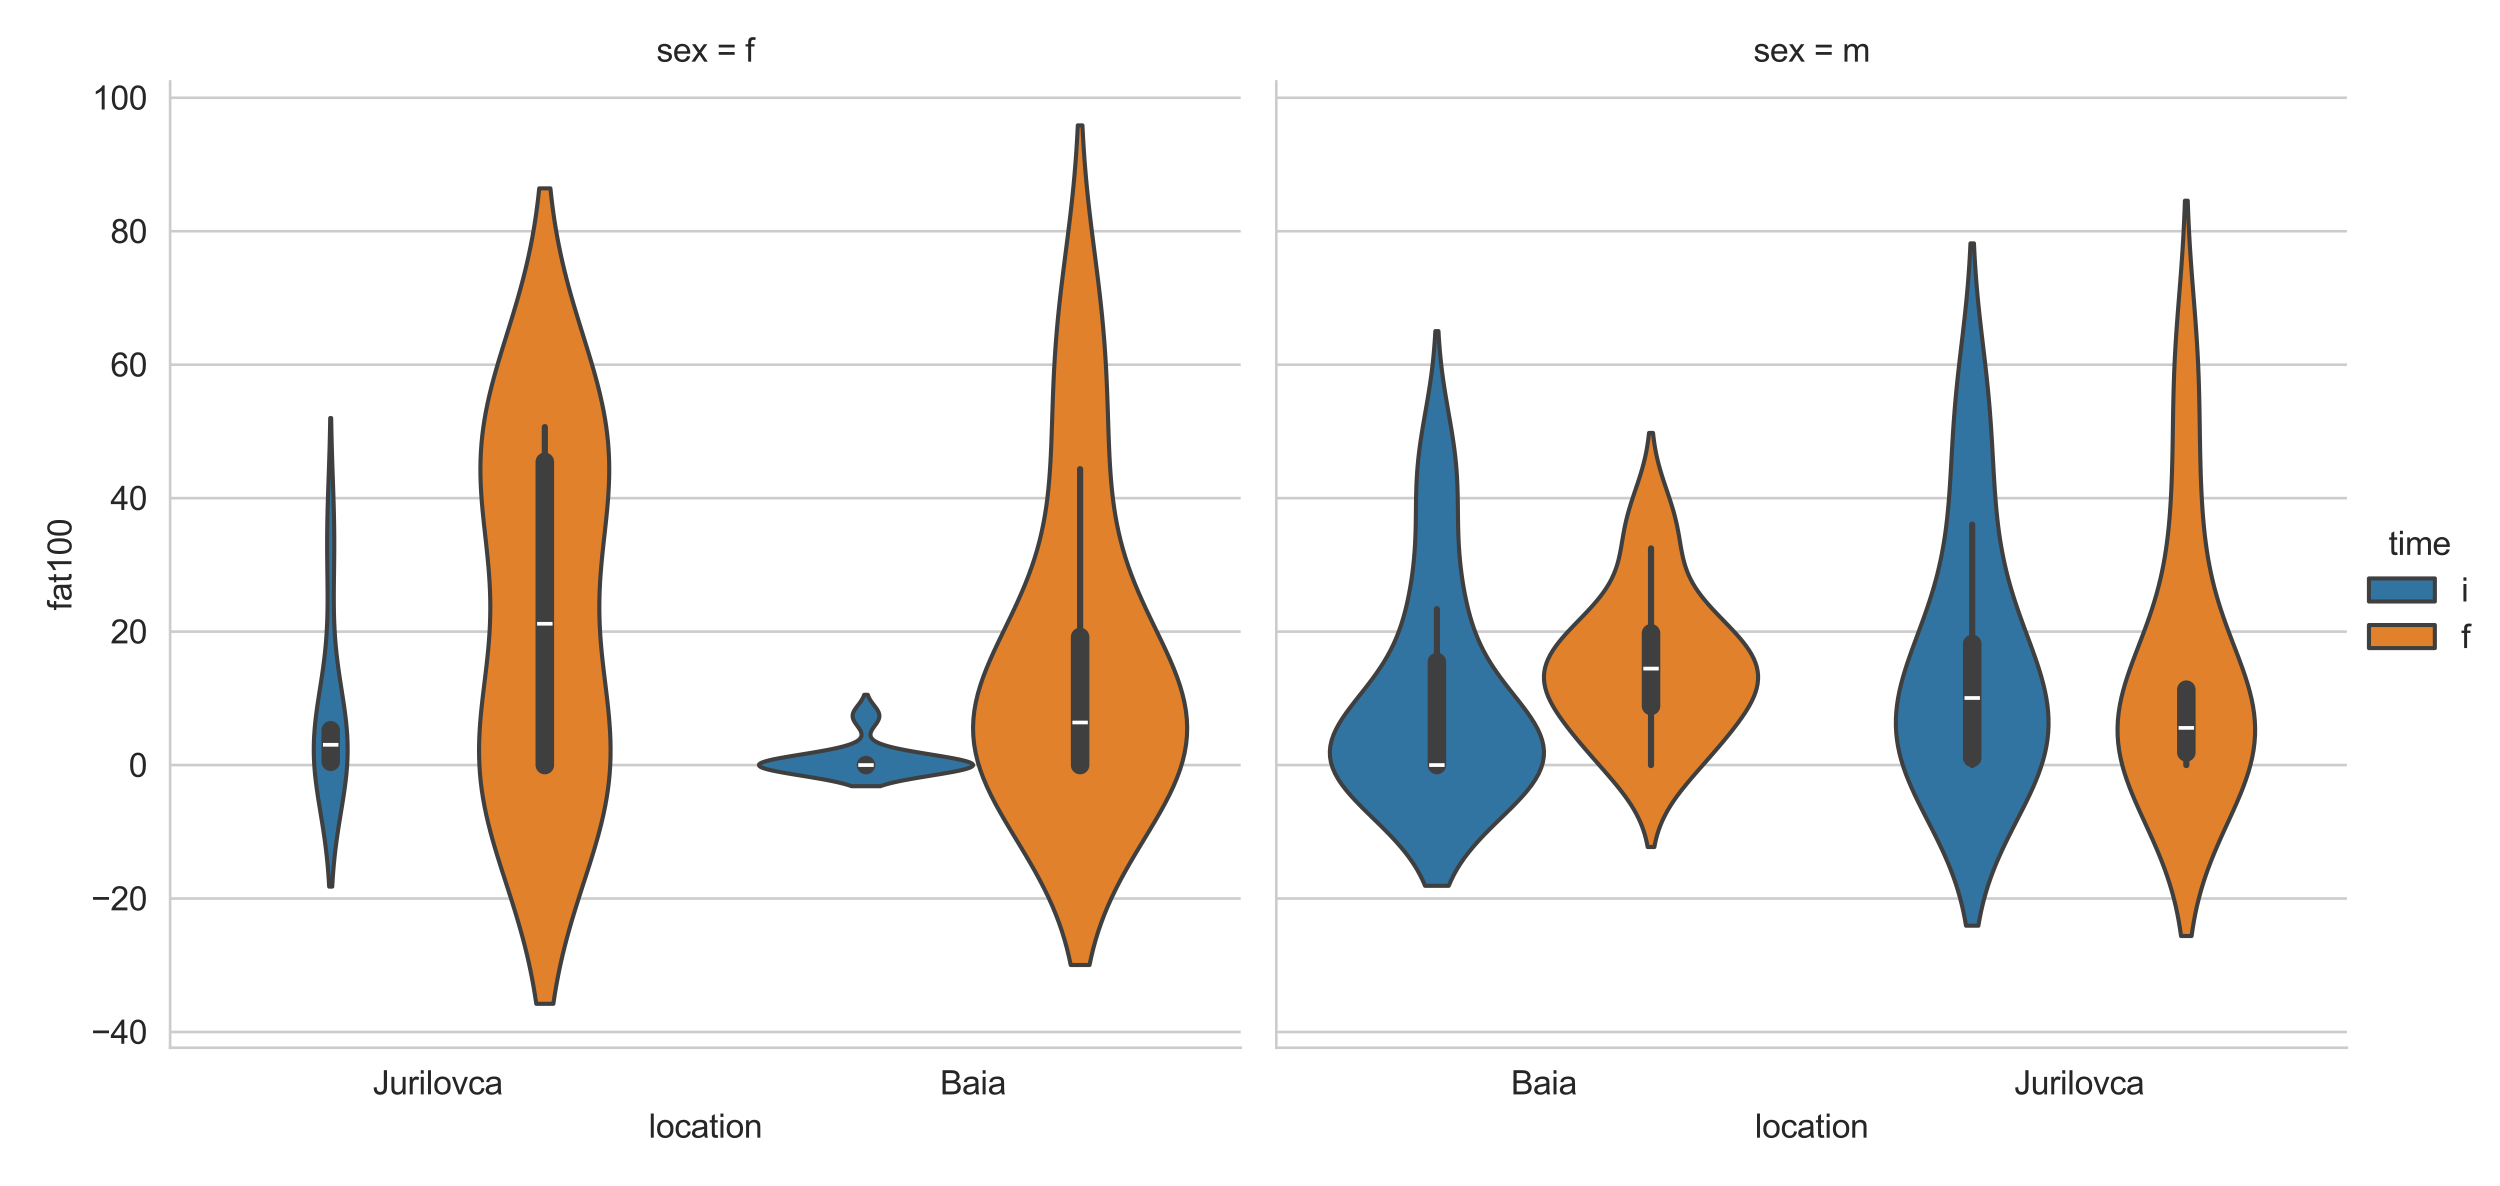 <?xml version="1.0" encoding="utf-8" standalone="no"?>
<!DOCTYPE svg PUBLIC "-//W3C//DTD SVG 1.1//EN"
  "http://www.w3.org/Graphics/SVG/1.1/DTD/svg11.dtd">
<svg xmlns:xlink="http://www.w3.org/1999/xlink" width="758.88pt" height="360pt" viewBox="0 0 758.88 360" xmlns="http://www.w3.org/2000/svg" version="1.1">
 <defs>
  <style type="text/css">*{stroke-linejoin: round; stroke-linecap: butt}</style>
 </defs>
 <g id="figure_1">
  <g id="patch_1">
   <path d="M 0 360 
L 758.88 360 
L 758.88 0 
L 0 0 
z
" style="fill: #ffffff"/>
  </g>
  <g id="axes_1">
   <g id="patch_2">
    <path d="M 51.637 318.04 
L 376.619 318.04 
L 376.619 24.72 
L 51.637 24.72 
z
" style="fill: #ffffff"/>
   </g>
   <g id="matplotlib.axis_1">
    <g id="xtick_1">
     <g id="text_1">
      <!-- Jurilovca -->
      <g style="fill: #262626" transform="translate(113.154 332.198) scale(0.1 -0.1)">
       <defs>
        <path id="ArialMT-4a" d="M 184 1300 
L 731 1375 
Q 753 850 928 656 
Q 1103 463 1413 463 
Q 1641 463 1806 567 
Q 1972 672 2034 851 
Q 2097 1031 2097 1425 
L 2097 4581 
L 2703 4581 
L 2703 1459 
Q 2703 884 2564 568 
Q 2425 253 2123 87 
Q 1822 -78 1416 -78 
Q 813 -78 492 269 
Q 172 616 184 1300 
z
" transform="scale(0.016)"/>
        <path id="ArialMT-75" d="M 2597 0 
L 2597 488 
Q 2209 -75 1544 -75 
Q 1250 -75 995 37 
Q 741 150 617 320 
Q 494 491 444 738 
Q 409 903 409 1263 
L 409 3319 
L 972 3319 
L 972 1478 
Q 972 1038 1006 884 
Q 1059 663 1231 536 
Q 1403 409 1656 409 
Q 1909 409 2131 539 
Q 2353 669 2445 892 
Q 2538 1116 2538 1541 
L 2538 3319 
L 3100 3319 
L 3100 0 
L 2597 0 
z
" transform="scale(0.016)"/>
        <path id="ArialMT-72" d="M 416 0 
L 416 3319 
L 922 3319 
L 922 2816 
Q 1116 3169 1280 3281 
Q 1444 3394 1641 3394 
Q 1925 3394 2219 3213 
L 2025 2691 
Q 1819 2813 1613 2813 
Q 1428 2813 1281 2702 
Q 1134 2591 1072 2394 
Q 978 2094 978 1738 
L 978 0 
L 416 0 
z
" transform="scale(0.016)"/>
        <path id="ArialMT-69" d="M 425 3934 
L 425 4581 
L 988 4581 
L 988 3934 
L 425 3934 
z
M 425 0 
L 425 3319 
L 988 3319 
L 988 0 
L 425 0 
z
" transform="scale(0.016)"/>
        <path id="ArialMT-6c" d="M 409 0 
L 409 4581 
L 972 4581 
L 972 0 
L 409 0 
z
" transform="scale(0.016)"/>
        <path id="ArialMT-6f" d="M 213 1659 
Q 213 2581 725 3025 
Q 1153 3394 1769 3394 
Q 2453 3394 2887 2945 
Q 3322 2497 3322 1706 
Q 3322 1066 3130 698 
Q 2938 331 2570 128 
Q 2203 -75 1769 -75 
Q 1072 -75 642 372 
Q 213 819 213 1659 
z
M 791 1659 
Q 791 1022 1069 705 
Q 1347 388 1769 388 
Q 2188 388 2466 706 
Q 2744 1025 2744 1678 
Q 2744 2294 2464 2611 
Q 2184 2928 1769 2928 
Q 1347 2928 1069 2612 
Q 791 2297 791 1659 
z
" transform="scale(0.016)"/>
        <path id="ArialMT-76" d="M 1344 0 
L 81 3319 
L 675 3319 
L 1388 1331 
Q 1503 1009 1600 663 
Q 1675 925 1809 1294 
L 2547 3319 
L 3125 3319 
L 1869 0 
L 1344 0 
z
" transform="scale(0.016)"/>
        <path id="ArialMT-63" d="M 2588 1216 
L 3141 1144 
Q 3050 572 2676 248 
Q 2303 -75 1759 -75 
Q 1078 -75 664 370 
Q 250 816 250 1647 
Q 250 2184 428 2587 
Q 606 2991 970 3192 
Q 1334 3394 1763 3394 
Q 2303 3394 2647 3120 
Q 2991 2847 3088 2344 
L 2541 2259 
Q 2463 2594 2264 2762 
Q 2066 2931 1784 2931 
Q 1359 2931 1093 2626 
Q 828 2322 828 1663 
Q 828 994 1084 691 
Q 1341 388 1753 388 
Q 2084 388 2306 591 
Q 2528 794 2588 1216 
z
" transform="scale(0.016)"/>
        <path id="ArialMT-61" d="M 2588 409 
Q 2275 144 1986 34 
Q 1697 -75 1366 -75 
Q 819 -75 525 192 
Q 231 459 231 875 
Q 231 1119 342 1320 
Q 453 1522 633 1644 
Q 813 1766 1038 1828 
Q 1203 1872 1538 1913 
Q 2219 1994 2541 2106 
Q 2544 2222 2544 2253 
Q 2544 2597 2384 2738 
Q 2169 2928 1744 2928 
Q 1347 2928 1158 2789 
Q 969 2650 878 2297 
L 328 2372 
Q 403 2725 575 2942 
Q 747 3159 1072 3276 
Q 1397 3394 1825 3394 
Q 2250 3394 2515 3294 
Q 2781 3194 2906 3042 
Q 3031 2891 3081 2659 
Q 3109 2516 3109 2141 
L 3109 1391 
Q 3109 606 3145 398 
Q 3181 191 3288 0 
L 2700 0 
Q 2613 175 2588 409 
z
M 2541 1666 
Q 2234 1541 1622 1453 
Q 1275 1403 1131 1340 
Q 988 1278 909 1158 
Q 831 1038 831 891 
Q 831 666 1001 516 
Q 1172 366 1500 366 
Q 1825 366 2078 508 
Q 2331 650 2450 897 
Q 2541 1088 2541 1459 
L 2541 1666 
z
" transform="scale(0.016)"/>
       </defs>
       <use xlink:href="#ArialMT-4a"/>
       <use xlink:href="#ArialMT-75" x="50"/>
       <use xlink:href="#ArialMT-72" x="105.615"/>
       <use xlink:href="#ArialMT-69" x="138.916"/>
       <use xlink:href="#ArialMT-6c" x="161.133"/>
       <use xlink:href="#ArialMT-6f" x="183.35"/>
       <use xlink:href="#ArialMT-76" x="238.965"/>
       <use xlink:href="#ArialMT-63" x="288.965"/>
       <use xlink:href="#ArialMT-61" x="338.965"/>
      </g>
     </g>
    </g>
    <g id="xtick_2">
     <g id="text_2">
      <!-- Baia -->
      <g style="fill: #262626" transform="translate(285.367 332.198) scale(0.1 -0.1)">
       <defs>
        <path id="ArialMT-42" d="M 469 0 
L 469 4581 
L 2188 4581 
Q 2713 4581 3030 4442 
Q 3347 4303 3526 4014 
Q 3706 3725 3706 3409 
Q 3706 3116 3547 2856 
Q 3388 2597 3066 2438 
Q 3481 2316 3704 2022 
Q 3928 1728 3928 1328 
Q 3928 1006 3792 729 
Q 3656 453 3456 303 
Q 3256 153 2954 76 
Q 2653 0 2216 0 
L 469 0 
z
M 1075 2656 
L 2066 2656 
Q 2469 2656 2644 2709 
Q 2875 2778 2992 2937 
Q 3109 3097 3109 3338 
Q 3109 3566 3000 3739 
Q 2891 3913 2687 3977 
Q 2484 4041 1991 4041 
L 1075 4041 
L 1075 2656 
z
M 1075 541 
L 2216 541 
Q 2509 541 2628 563 
Q 2838 600 2978 687 
Q 3119 775 3209 942 
Q 3300 1109 3300 1328 
Q 3300 1584 3169 1773 
Q 3038 1963 2805 2039 
Q 2572 2116 2134 2116 
L 1075 2116 
L 1075 541 
z
" transform="scale(0.016)"/>
       </defs>
       <use xlink:href="#ArialMT-42"/>
       <use xlink:href="#ArialMT-61" x="66.699"/>
       <use xlink:href="#ArialMT-69" x="122.314"/>
       <use xlink:href="#ArialMT-61" x="144.531"/>
      </g>
     </g>
    </g>
    <g id="text_3">
     <!-- location -->
     <g style="fill: #262626" transform="translate(196.895 345.343) scale(0.1 -0.1)">
      <defs>
       <path id="ArialMT-74" d="M 1650 503 
L 1731 6 
Q 1494 -44 1306 -44 
Q 1000 -44 831 53 
Q 663 150 594 308 
Q 525 466 525 972 
L 525 2881 
L 113 2881 
L 113 3319 
L 525 3319 
L 525 4141 
L 1084 4478 
L 1084 3319 
L 1650 3319 
L 1650 2881 
L 1084 2881 
L 1084 941 
Q 1084 700 1114 631 
Q 1144 563 1211 522 
Q 1278 481 1403 481 
Q 1497 481 1650 503 
z
" transform="scale(0.016)"/>
       <path id="ArialMT-6e" d="M 422 0 
L 422 3319 
L 928 3319 
L 928 2847 
Q 1294 3394 1984 3394 
Q 2284 3394 2536 3286 
Q 2788 3178 2913 3003 
Q 3038 2828 3088 2588 
Q 3119 2431 3119 2041 
L 3119 0 
L 2556 0 
L 2556 2019 
Q 2556 2363 2490 2533 
Q 2425 2703 2258 2804 
Q 2091 2906 1866 2906 
Q 1506 2906 1245 2678 
Q 984 2450 984 1813 
L 984 0 
L 422 0 
z
" transform="scale(0.016)"/>
      </defs>
      <use xlink:href="#ArialMT-6c"/>
      <use xlink:href="#ArialMT-6f" x="22.217"/>
      <use xlink:href="#ArialMT-63" x="77.832"/>
      <use xlink:href="#ArialMT-61" x="127.832"/>
      <use xlink:href="#ArialMT-74" x="183.447"/>
      <use xlink:href="#ArialMT-69" x="211.23"/>
      <use xlink:href="#ArialMT-6f" x="233.447"/>
      <use xlink:href="#ArialMT-6e" x="289.062"/>
     </g>
    </g>
   </g>
   <g id="matplotlib.axis_2">
    <g id="ytick_1">
     <g id="line2d_1">
      <path d="M 51.637 313.261 
L 376.619 313.261 
" clip-path="url(#pf58f969669)" style="fill: none; stroke: #cccccc; stroke-width: 0.8; stroke-linecap: round"/>
     </g>
     <g id="text_4">
      <!-- −40 -->
      <g style="fill: #262626" transform="translate(27.674 316.84) scale(0.1 -0.1)">
       <defs>
        <path id="ArialMT-2212" d="M 3381 1997 
L 356 1997 
L 356 2522 
L 3381 2522 
L 3381 1997 
z
" transform="scale(0.016)"/>
        <path id="ArialMT-34" d="M 2069 0 
L 2069 1097 
L 81 1097 
L 81 1613 
L 2172 4581 
L 2631 4581 
L 2631 1613 
L 3250 1613 
L 3250 1097 
L 2631 1097 
L 2631 0 
L 2069 0 
z
M 2069 1613 
L 2069 3678 
L 634 1613 
L 2069 1613 
z
" transform="scale(0.016)"/>
        <path id="ArialMT-30" d="M 266 2259 
Q 266 3072 433 3567 
Q 600 4063 929 4331 
Q 1259 4600 1759 4600 
Q 2128 4600 2406 4451 
Q 2684 4303 2865 4023 
Q 3047 3744 3150 3342 
Q 3253 2941 3253 2259 
Q 3253 1453 3087 958 
Q 2922 463 2592 192 
Q 2263 -78 1759 -78 
Q 1097 -78 719 397 
Q 266 969 266 2259 
z
M 844 2259 
Q 844 1131 1108 757 
Q 1372 384 1759 384 
Q 2147 384 2411 759 
Q 2675 1134 2675 2259 
Q 2675 3391 2411 3762 
Q 2147 4134 1753 4134 
Q 1366 4134 1134 3806 
Q 844 3388 844 2259 
z
" transform="scale(0.016)"/>
       </defs>
       <use xlink:href="#ArialMT-2212"/>
       <use xlink:href="#ArialMT-34" x="58.398"/>
       <use xlink:href="#ArialMT-30" x="114.014"/>
      </g>
     </g>
    </g>
    <g id="ytick_2">
     <g id="line2d_2">
      <path d="M 51.637 272.749 
L 376.619 272.749 
" clip-path="url(#pf58f969669)" style="fill: none; stroke: #cccccc; stroke-width: 0.8; stroke-linecap: round"/>
     </g>
     <g id="text_5">
      <!-- −20 -->
      <g style="fill: #262626" transform="translate(27.674 276.328) scale(0.1 -0.1)">
       <defs>
        <path id="ArialMT-32" d="M 3222 541 
L 3222 0 
L 194 0 
Q 188 203 259 391 
Q 375 700 629 1000 
Q 884 1300 1366 1694 
Q 2113 2306 2375 2664 
Q 2638 3022 2638 3341 
Q 2638 3675 2398 3904 
Q 2159 4134 1775 4134 
Q 1369 4134 1125 3890 
Q 881 3647 878 3216 
L 300 3275 
Q 359 3922 746 4261 
Q 1134 4600 1788 4600 
Q 2447 4600 2831 4234 
Q 3216 3869 3216 3328 
Q 3216 3053 3103 2787 
Q 2991 2522 2730 2228 
Q 2469 1934 1863 1422 
Q 1356 997 1212 845 
Q 1069 694 975 541 
L 3222 541 
z
" transform="scale(0.016)"/>
       </defs>
       <use xlink:href="#ArialMT-2212"/>
       <use xlink:href="#ArialMT-32" x="58.398"/>
       <use xlink:href="#ArialMT-30" x="114.014"/>
      </g>
     </g>
    </g>
    <g id="ytick_3">
     <g id="line2d_3">
      <path d="M 51.637 232.237 
L 376.619 232.237 
" clip-path="url(#pf58f969669)" style="fill: none; stroke: #cccccc; stroke-width: 0.8; stroke-linecap: round"/>
     </g>
     <g id="text_6">
      <!-- 0 -->
      <g style="fill: #262626" transform="translate(39.076 235.816) scale(0.1 -0.1)">
       <use xlink:href="#ArialMT-30"/>
      </g>
     </g>
    </g>
    <g id="ytick_4">
     <g id="line2d_4">
      <path d="M 51.637 191.725 
L 376.619 191.725 
" clip-path="url(#pf58f969669)" style="fill: none; stroke: #cccccc; stroke-width: 0.8; stroke-linecap: round"/>
     </g>
     <g id="text_7">
      <!-- 20 -->
      <g style="fill: #262626" transform="translate(33.515 195.304) scale(0.1 -0.1)">
       <use xlink:href="#ArialMT-32"/>
       <use xlink:href="#ArialMT-30" x="55.615"/>
      </g>
     </g>
    </g>
    <g id="ytick_5">
     <g id="line2d_5">
      <path d="M 51.637 151.213 
L 376.619 151.213 
" clip-path="url(#pf58f969669)" style="fill: none; stroke: #cccccc; stroke-width: 0.8; stroke-linecap: round"/>
     </g>
     <g id="text_8">
      <!-- 40 -->
      <g style="fill: #262626" transform="translate(33.515 154.792) scale(0.1 -0.1)">
       <use xlink:href="#ArialMT-34"/>
       <use xlink:href="#ArialMT-30" x="55.615"/>
      </g>
     </g>
    </g>
    <g id="ytick_6">
     <g id="line2d_6">
      <path d="M 51.637 110.701 
L 376.619 110.701 
" clip-path="url(#pf58f969669)" style="fill: none; stroke: #cccccc; stroke-width: 0.8; stroke-linecap: round"/>
     </g>
     <g id="text_9">
      <!-- 60 -->
      <g style="fill: #262626" transform="translate(33.515 114.28) scale(0.1 -0.1)">
       <defs>
        <path id="ArialMT-36" d="M 3184 3459 
L 2625 3416 
Q 2550 3747 2413 3897 
Q 2184 4138 1850 4138 
Q 1581 4138 1378 3988 
Q 1113 3794 959 3422 
Q 806 3050 800 2363 
Q 1003 2672 1297 2822 
Q 1591 2972 1913 2972 
Q 2475 2972 2870 2558 
Q 3266 2144 3266 1488 
Q 3266 1056 3080 686 
Q 2894 316 2569 119 
Q 2244 -78 1831 -78 
Q 1128 -78 684 439 
Q 241 956 241 2144 
Q 241 3472 731 4075 
Q 1159 4600 1884 4600 
Q 2425 4600 2770 4297 
Q 3116 3994 3184 3459 
z
M 888 1484 
Q 888 1194 1011 928 
Q 1134 663 1356 523 
Q 1578 384 1822 384 
Q 2178 384 2434 671 
Q 2691 959 2691 1453 
Q 2691 1928 2437 2201 
Q 2184 2475 1800 2475 
Q 1419 2475 1153 2201 
Q 888 1928 888 1484 
z
" transform="scale(0.016)"/>
       </defs>
       <use xlink:href="#ArialMT-36"/>
       <use xlink:href="#ArialMT-30" x="55.615"/>
      </g>
     </g>
    </g>
    <g id="ytick_7">
     <g id="line2d_7">
      <path d="M 51.637 70.189 
L 376.619 70.189 
" clip-path="url(#pf58f969669)" style="fill: none; stroke: #cccccc; stroke-width: 0.8; stroke-linecap: round"/>
     </g>
     <g id="text_10">
      <!-- 80 -->
      <g style="fill: #262626" transform="translate(33.515 73.768) scale(0.1 -0.1)">
       <defs>
        <path id="ArialMT-38" d="M 1131 2484 
Q 781 2613 612 2850 
Q 444 3088 444 3419 
Q 444 3919 803 4259 
Q 1163 4600 1759 4600 
Q 2359 4600 2725 4251 
Q 3091 3903 3091 3403 
Q 3091 3084 2923 2848 
Q 2756 2613 2416 2484 
Q 2838 2347 3058 2040 
Q 3278 1734 3278 1309 
Q 3278 722 2862 322 
Q 2447 -78 1769 -78 
Q 1091 -78 675 323 
Q 259 725 259 1325 
Q 259 1772 486 2073 
Q 713 2375 1131 2484 
z
M 1019 3438 
Q 1019 3113 1228 2906 
Q 1438 2700 1772 2700 
Q 2097 2700 2305 2904 
Q 2513 3109 2513 3406 
Q 2513 3716 2298 3927 
Q 2084 4138 1766 4138 
Q 1444 4138 1231 3931 
Q 1019 3725 1019 3438 
z
M 838 1322 
Q 838 1081 952 856 
Q 1066 631 1291 507 
Q 1516 384 1775 384 
Q 2178 384 2440 643 
Q 2703 903 2703 1303 
Q 2703 1709 2433 1975 
Q 2163 2241 1756 2241 
Q 1359 2241 1098 1978 
Q 838 1716 838 1322 
z
" transform="scale(0.016)"/>
       </defs>
       <use xlink:href="#ArialMT-38"/>
       <use xlink:href="#ArialMT-30" x="55.615"/>
      </g>
     </g>
    </g>
    <g id="ytick_8">
     <g id="line2d_8">
      <path d="M 51.637 29.677 
L 376.619 29.677 
" clip-path="url(#pf58f969669)" style="fill: none; stroke: #cccccc; stroke-width: 0.8; stroke-linecap: round"/>
     </g>
     <g id="text_11">
      <!-- 100 -->
      <g style="fill: #262626" transform="translate(27.954 33.256) scale(0.1 -0.1)">
       <defs>
        <path id="ArialMT-31" d="M 2384 0 
L 1822 0 
L 1822 3584 
Q 1619 3391 1289 3197 
Q 959 3003 697 2906 
L 697 3450 
Q 1169 3672 1522 3987 
Q 1875 4303 2022 4600 
L 2384 4600 
L 2384 0 
z
" transform="scale(0.016)"/>
       </defs>
       <use xlink:href="#ArialMT-31"/>
       <use xlink:href="#ArialMT-30" x="55.615"/>
       <use xlink:href="#ArialMT-30" x="111.23"/>
      </g>
     </g>
    </g>
    <g id="text_12">
     <!-- fat100 -->
     <g style="fill: #262626" transform="translate(21.687 185.28) rotate(-90) scale(0.1 -0.1)">
      <defs>
       <path id="ArialMT-66" d="M 556 0 
L 556 2881 
L 59 2881 
L 59 3319 
L 556 3319 
L 556 3672 
Q 556 4006 616 4169 
Q 697 4388 901 4523 
Q 1106 4659 1475 4659 
Q 1713 4659 2000 4603 
L 1916 4113 
Q 1741 4144 1584 4144 
Q 1328 4144 1222 4034 
Q 1116 3925 1116 3625 
L 1116 3319 
L 1763 3319 
L 1763 2881 
L 1116 2881 
L 1116 0 
L 556 0 
z
" transform="scale(0.016)"/>
      </defs>
      <use xlink:href="#ArialMT-66"/>
      <use xlink:href="#ArialMT-61" x="27.783"/>
      <use xlink:href="#ArialMT-74" x="83.398"/>
      <use xlink:href="#ArialMT-31" x="111.182"/>
      <use xlink:href="#ArialMT-30" x="166.797"/>
      <use xlink:href="#ArialMT-30" x="222.412"/>
     </g>
    </g>
   </g>
   <g id="PolyCollection_1">
    <defs>
     <path id="m764d0d1971" d="M 100.849 -90.865 
L 99.919 -90.865 
L 99.837 -92.302 
L 99.743 -93.738 
L 99.638 -95.175 
L 99.52 -96.612 
L 99.39 -98.048 
L 99.247 -99.485 
L 99.09 -100.922 
L 98.921 -102.358 
L 98.739 -103.795 
L 98.544 -105.232 
L 98.339 -106.668 
L 98.124 -108.105 
L 97.901 -109.542 
L 97.671 -110.978 
L 97.437 -112.415 
L 97.202 -113.852 
L 96.967 -115.288 
L 96.735 -116.725 
L 96.511 -118.162 
L 96.296 -119.599 
L 96.094 -121.035 
L 95.907 -122.472 
L 95.739 -123.909 
L 95.592 -125.345 
L 95.469 -126.782 
L 95.371 -128.219 
L 95.301 -129.655 
L 95.258 -131.092 
L 95.245 -132.529 
L 95.26 -133.965 
L 95.304 -135.402 
L 95.377 -136.839 
L 95.476 -138.275 
L 95.599 -139.712 
L 95.746 -141.149 
L 95.912 -142.586 
L 96.097 -144.022 
L 96.295 -145.459 
L 96.505 -146.896 
L 96.723 -148.332 
L 96.946 -149.769 
L 97.171 -151.206 
L 97.395 -152.642 
L 97.615 -154.079 
L 97.829 -155.516 
L 98.034 -156.952 
L 98.228 -158.389 
L 98.409 -159.826 
L 98.577 -161.262 
L 98.73 -162.699 
L 98.868 -164.136 
L 98.99 -165.572 
L 99.095 -167.009 
L 99.186 -168.446 
L 99.261 -169.883 
L 99.321 -171.319 
L 99.368 -172.756 
L 99.403 -174.193 
L 99.425 -175.629 
L 99.438 -177.066 
L 99.442 -178.503 
L 99.439 -179.939 
L 99.43 -181.376 
L 99.417 -182.813 
L 99.4 -184.249 
L 99.383 -185.686 
L 99.364 -187.123 
L 99.347 -188.559 
L 99.331 -189.996 
L 99.319 -191.433 
L 99.31 -192.869 
L 99.306 -194.306 
L 99.306 -195.743 
L 99.312 -197.18 
L 99.323 -198.616 
L 99.34 -200.053 
L 99.362 -201.49 
L 99.389 -202.926 
L 99.421 -204.363 
L 99.457 -205.8 
L 99.497 -207.236 
L 99.541 -208.673 
L 99.587 -210.11 
L 99.635 -211.546 
L 99.684 -212.983 
L 99.734 -214.42 
L 99.784 -215.856 
L 99.834 -217.293 
L 99.882 -218.73 
L 99.929 -220.167 
L 99.974 -221.603 
L 100.017 -223.04 
L 100.057 -224.477 
L 100.095 -225.913 
L 100.13 -227.35 
L 100.162 -228.787 
L 100.191 -230.223 
L 100.217 -231.66 
L 100.241 -233.097 
L 100.527 -233.097 
L 100.527 -233.097 
L 100.551 -231.66 
L 100.577 -230.223 
L 100.607 -228.787 
L 100.639 -227.35 
L 100.673 -225.913 
L 100.711 -224.477 
L 100.751 -223.04 
L 100.794 -221.603 
L 100.839 -220.167 
L 100.886 -218.73 
L 100.935 -217.293 
L 100.984 -215.856 
L 101.034 -214.42 
L 101.084 -212.983 
L 101.134 -211.546 
L 101.182 -210.11 
L 101.228 -208.673 
L 101.271 -207.236 
L 101.311 -205.8 
L 101.348 -204.363 
L 101.38 -202.926 
L 101.407 -201.49 
L 101.429 -200.053 
L 101.445 -198.616 
L 101.456 -197.18 
L 101.462 -195.743 
L 101.463 -194.306 
L 101.458 -192.869 
L 101.449 -191.433 
L 101.437 -189.996 
L 101.421 -188.559 
L 101.404 -187.123 
L 101.386 -185.686 
L 101.368 -184.249 
L 101.351 -182.813 
L 101.338 -181.376 
L 101.329 -179.939 
L 101.326 -178.503 
L 101.33 -177.066 
L 101.343 -175.629 
L 101.366 -174.193 
L 101.4 -172.756 
L 101.447 -171.319 
L 101.508 -169.883 
L 101.583 -168.446 
L 101.673 -167.009 
L 101.779 -165.572 
L 101.901 -164.136 
L 102.038 -162.699 
L 102.191 -161.262 
L 102.359 -159.826 
L 102.541 -158.389 
L 102.735 -156.952 
L 102.94 -155.516 
L 103.153 -154.079 
L 103.373 -152.642 
L 103.597 -151.206 
L 103.822 -149.769 
L 104.045 -148.332 
L 104.263 -146.896 
L 104.473 -145.459 
L 104.672 -144.022 
L 104.856 -142.586 
L 105.023 -141.149 
L 105.169 -139.712 
L 105.293 -138.275 
L 105.392 -136.839 
L 105.464 -135.402 
L 105.508 -133.965 
L 105.524 -132.529 
L 105.51 -131.092 
L 105.468 -129.655 
L 105.397 -128.219 
L 105.299 -126.782 
L 105.176 -125.345 
L 105.029 -123.909 
L 104.861 -122.472 
L 104.675 -121.035 
L 104.472 -119.599 
L 104.258 -118.162 
L 104.033 -116.725 
L 103.802 -115.288 
L 103.567 -113.852 
L 103.331 -112.415 
L 103.097 -110.978 
L 102.867 -109.542 
L 102.644 -108.105 
L 102.429 -106.668 
L 102.224 -105.232 
L 102.03 -103.795 
L 101.848 -102.358 
L 101.678 -100.922 
L 101.522 -99.485 
L 101.378 -98.048 
L 101.248 -96.612 
L 101.131 -95.175 
L 101.025 -93.738 
L 100.932 -92.302 
L 100.849 -90.865 
z
" style="stroke: #3f3f3f; stroke-width: 1.25"/>
    </defs>
    <g clip-path="url(#pf58f969669)">
     <use xlink:href="#m764d0d1971" x="0" y="360" style="fill: #3274a1; stroke: #3f3f3f; stroke-width: 1.25"/>
    </g>
   </g>
   <g id="PolyCollection_2">
    <defs>
     <path id="m22f630932b" d="M 167.971 -55.293 
L 162.791 -55.293 
L 162.414 -57.793 
L 161.999 -60.293 
L 161.545 -62.794 
L 161.049 -65.294 
L 160.513 -67.794 
L 159.937 -70.294 
L 159.321 -72.795 
L 158.667 -75.295 
L 157.978 -77.795 
L 157.256 -80.296 
L 156.507 -82.796 
L 155.733 -85.296 
L 154.941 -87.797 
L 154.138 -90.297 
L 153.328 -92.797 
L 152.521 -95.297 
L 151.723 -97.798 
L 150.943 -100.298 
L 150.188 -102.798 
L 149.466 -105.299 
L 148.785 -107.799 
L 148.153 -110.299 
L 147.576 -112.799 
L 147.059 -115.3 
L 146.608 -117.8 
L 146.227 -120.3 
L 145.919 -122.801 
L 145.684 -125.301 
L 145.524 -127.801 
L 145.436 -130.302 
L 145.418 -132.802 
L 145.466 -135.302 
L 145.574 -137.802 
L 145.736 -140.303 
L 145.945 -142.803 
L 146.191 -145.303 
L 146.466 -147.804 
L 146.761 -150.304 
L 147.065 -152.804 
L 147.37 -155.305 
L 147.665 -157.805 
L 147.941 -160.305 
L 148.192 -162.805 
L 148.408 -165.306 
L 148.585 -167.806 
L 148.717 -170.306 
L 148.8 -172.807 
L 148.834 -175.307 
L 148.816 -177.807 
L 148.749 -180.307 
L 148.634 -182.808 
L 148.475 -185.308 
L 148.279 -187.808 
L 148.05 -190.309 
L 147.796 -192.809 
L 147.526 -195.309 
L 147.248 -197.81 
L 146.972 -200.31 
L 146.707 -202.81 
L 146.461 -205.31 
L 146.245 -207.811 
L 146.066 -210.311 
L 145.933 -212.811 
L 145.852 -215.312 
L 145.829 -217.812 
L 145.87 -220.312 
L 145.977 -222.812 
L 146.153 -225.313 
L 146.399 -227.813 
L 146.715 -230.313 
L 147.099 -232.814 
L 147.548 -235.314 
L 148.058 -237.814 
L 148.625 -240.315 
L 149.243 -242.815 
L 149.906 -245.315 
L 150.606 -247.815 
L 151.337 -250.316 
L 152.091 -252.816 
L 152.861 -255.316 
L 153.639 -257.817 
L 154.418 -260.317 
L 155.191 -262.817 
L 155.953 -265.317 
L 156.698 -267.818 
L 157.42 -270.318 
L 158.115 -272.818 
L 158.78 -275.319 
L 159.411 -277.819 
L 160.007 -280.319 
L 160.565 -282.82 
L 161.086 -285.32 
L 161.567 -287.82 
L 162.01 -290.32 
L 162.415 -292.821 
L 162.784 -295.321 
L 163.117 -297.821 
L 163.416 -300.322 
L 163.684 -302.822 
L 167.077 -302.822 
L 167.077 -302.822 
L 167.345 -300.322 
L 167.644 -297.821 
L 167.978 -295.321 
L 168.346 -292.821 
L 168.751 -290.32 
L 169.194 -287.82 
L 169.676 -285.32 
L 170.196 -282.82 
L 170.754 -280.319 
L 171.35 -277.819 
L 171.981 -275.319 
L 172.646 -272.818 
L 173.341 -270.318 
L 174.063 -267.818 
L 174.808 -265.317 
L 175.57 -262.817 
L 176.344 -260.317 
L 177.123 -257.817 
L 177.901 -255.316 
L 178.67 -252.816 
L 179.424 -250.316 
L 180.155 -247.815 
L 180.855 -245.315 
L 181.518 -242.815 
L 182.136 -240.315 
L 182.703 -237.814 
L 183.213 -235.314 
L 183.662 -232.814 
L 184.046 -230.313 
L 184.362 -227.813 
L 184.608 -225.313 
L 184.784 -222.812 
L 184.891 -220.312 
L 184.932 -217.812 
L 184.909 -215.312 
L 184.828 -212.811 
L 184.695 -210.311 
L 184.517 -207.811 
L 184.3 -205.31 
L 184.055 -202.81 
L 183.789 -200.31 
L 183.513 -197.81 
L 183.235 -195.309 
L 182.965 -192.809 
L 182.712 -190.309 
L 182.483 -187.808 
L 182.286 -185.308 
L 182.127 -182.808 
L 182.013 -180.307 
L 181.945 -177.807 
L 181.928 -175.307 
L 181.961 -172.807 
L 182.045 -170.306 
L 182.177 -167.806 
L 182.353 -165.306 
L 182.57 -162.805 
L 182.82 -160.305 
L 183.097 -157.805 
L 183.392 -155.305 
L 183.696 -152.804 
L 184 -150.304 
L 184.295 -147.804 
L 184.57 -145.303 
L 184.817 -142.803 
L 185.025 -140.303 
L 185.187 -137.802 
L 185.296 -135.302 
L 185.343 -132.802 
L 185.325 -130.302 
L 185.237 -127.801 
L 185.077 -125.301 
L 184.842 -122.801 
L 184.534 -120.3 
L 184.153 -117.8 
L 183.702 -115.3 
L 183.186 -112.799 
L 182.608 -110.299 
L 181.976 -107.799 
L 181.295 -105.299 
L 180.573 -102.798 
L 179.818 -100.298 
L 179.038 -97.798 
L 178.24 -95.297 
L 177.433 -92.797 
L 176.624 -90.297 
L 175.82 -87.797 
L 175.028 -85.296 
L 174.255 -82.796 
L 173.505 -80.296 
L 172.784 -77.795 
L 172.094 -75.295 
L 171.441 -72.795 
L 170.825 -70.294 
L 170.248 -67.794 
L 169.712 -65.294 
L 169.217 -62.794 
L 168.762 -60.293 
L 168.347 -57.793 
L 167.971 -55.293 
z
" style="stroke: #3f3f3f; stroke-width: 1.25"/>
    </defs>
    <g clip-path="url(#pf58f969669)">
     <use xlink:href="#m22f630932b" x="0" y="360" style="fill: #e1812c; stroke: #3f3f3f; stroke-width: 1.25"/>
    </g>
   </g>
   <g id="PolyCollection_3">
    <defs>
     <path id="mb9f67952db" d="M 267.274 -121.355 
L 258.477 -121.355 
L 257.657 -121.635 
L 256.73 -121.916 
L 255.695 -122.196 
L 254.548 -122.476 
L 253.292 -122.756 
L 251.931 -123.036 
L 250.472 -123.316 
L 248.925 -123.596 
L 247.305 -123.876 
L 245.628 -124.156 
L 243.917 -124.437 
L 242.195 -124.717 
L 240.488 -124.997 
L 238.825 -125.277 
L 237.235 -125.557 
L 235.747 -125.837 
L 234.393 -126.117 
L 233.198 -126.397 
L 232.188 -126.677 
L 231.386 -126.958 
L 230.809 -127.238 
L 230.47 -127.518 
L 230.377 -127.798 
L 230.532 -128.078 
L 230.931 -128.358 
L 231.565 -128.638 
L 232.421 -128.918 
L 233.478 -129.199 
L 234.715 -129.479 
L 236.105 -129.759 
L 237.62 -130.039 
L 239.231 -130.319 
L 240.907 -130.599 
L 242.619 -130.879 
L 244.339 -131.159 
L 246.041 -131.439 
L 247.702 -131.72 
L 249.302 -132 
L 250.823 -132.28 
L 252.252 -132.56 
L 253.579 -132.84 
L 254.797 -133.12 
L 255.901 -133.4 
L 256.892 -133.68 
L 257.77 -133.96 
L 258.539 -134.241 
L 259.202 -134.521 
L 259.766 -134.801 
L 260.238 -135.081 
L 260.623 -135.361 
L 260.93 -135.641 
L 261.166 -135.921 
L 261.336 -136.201 
L 261.448 -136.481 
L 261.508 -136.762 
L 261.521 -137.042 
L 261.492 -137.322 
L 261.427 -137.602 
L 261.329 -137.882 
L 261.204 -138.162 
L 261.055 -138.442 
L 260.887 -138.722 
L 260.703 -139.002 
L 260.509 -139.283 
L 260.307 -139.563 
L 260.103 -139.843 
L 259.901 -140.123 
L 259.705 -140.403 
L 259.52 -140.683 
L 259.349 -140.963 
L 259.196 -141.243 
L 259.065 -141.523 
L 258.96 -141.804 
L 258.881 -142.084 
L 258.832 -142.364 
L 258.813 -142.644 
L 258.824 -142.924 
L 258.867 -143.204 
L 258.939 -143.484 
L 259.039 -143.764 
L 259.166 -144.044 
L 259.315 -144.325 
L 259.484 -144.605 
L 259.67 -144.885 
L 259.869 -145.165 
L 260.077 -145.445 
L 260.29 -145.725 
L 260.506 -146.005 
L 260.72 -146.285 
L 260.929 -146.565 
L 261.132 -146.846 
L 261.325 -147.126 
L 261.507 -147.406 
L 261.678 -147.686 
L 261.835 -147.966 
L 261.978 -148.246 
L 262.107 -148.526 
L 262.223 -148.806 
L 262.326 -149.087 
L 263.425 -149.087 
L 263.425 -149.087 
L 263.528 -148.806 
L 263.644 -148.526 
L 263.773 -148.246 
L 263.916 -147.966 
L 264.073 -147.686 
L 264.243 -147.406 
L 264.426 -147.126 
L 264.619 -146.846 
L 264.822 -146.565 
L 265.031 -146.285 
L 265.245 -146.005 
L 265.461 -145.725 
L 265.674 -145.445 
L 265.882 -145.165 
L 266.081 -144.885 
L 266.266 -144.605 
L 266.436 -144.325 
L 266.585 -144.044 
L 266.711 -143.764 
L 266.812 -143.484 
L 266.884 -143.204 
L 266.927 -142.924 
L 266.938 -142.644 
L 266.919 -142.364 
L 266.87 -142.084 
L 266.791 -141.804 
L 266.685 -141.523 
L 266.555 -141.243 
L 266.402 -140.963 
L 266.231 -140.683 
L 266.046 -140.403 
L 265.85 -140.123 
L 265.648 -139.843 
L 265.444 -139.563 
L 265.242 -139.283 
L 265.048 -139.002 
L 264.864 -138.722 
L 264.696 -138.442 
L 264.547 -138.162 
L 264.422 -137.882 
L 264.324 -137.602 
L 264.259 -137.322 
L 264.23 -137.042 
L 264.243 -136.762 
L 264.303 -136.481 
L 264.415 -136.201 
L 264.585 -135.921 
L 264.82 -135.641 
L 265.127 -135.361 
L 265.513 -135.081 
L 265.985 -134.801 
L 266.549 -134.521 
L 267.212 -134.241 
L 267.981 -133.96 
L 268.859 -133.68 
L 269.85 -133.4 
L 270.954 -133.12 
L 272.172 -132.84 
L 273.499 -132.56 
L 274.928 -132.28 
L 276.449 -132 
L 278.049 -131.72 
L 279.71 -131.439 
L 281.412 -131.159 
L 283.132 -130.879 
L 284.844 -130.599 
L 286.52 -130.319 
L 288.131 -130.039 
L 289.646 -129.759 
L 291.036 -129.479 
L 292.273 -129.199 
L 293.33 -128.918 
L 294.186 -128.638 
L 294.82 -128.358 
L 295.219 -128.078 
L 295.374 -127.798 
L 295.281 -127.518 
L 294.942 -127.238 
L 294.365 -126.958 
L 293.562 -126.677 
L 292.553 -126.397 
L 291.358 -126.117 
L 290.003 -125.837 
L 288.516 -125.557 
L 286.926 -125.277 
L 285.263 -124.997 
L 283.556 -124.717 
L 281.834 -124.437 
L 280.122 -124.156 
L 278.446 -123.876 
L 276.826 -123.596 
L 275.279 -123.316 
L 273.82 -123.036 
L 272.458 -122.756 
L 271.203 -122.476 
L 270.056 -122.196 
L 269.021 -121.916 
L 268.094 -121.635 
L 267.274 -121.355 
z
" style="stroke: #3f3f3f; stroke-width: 1.25"/>
    </defs>
    <g clip-path="url(#pf58f969669)">
     <use xlink:href="#mb9f67952db" x="0" y="360" style="fill: #3274a1; stroke: #3f3f3f; stroke-width: 1.25"/>
    </g>
   </g>
   <g id="PolyCollection_4">
    <defs>
     <path id="m7d9894e5ae" d="M 330.728 -67.073 
L 325.016 -67.073 
L 324.467 -69.647 
L 323.839 -72.222 
L 323.129 -74.796 
L 322.331 -77.371 
L 321.442 -79.945 
L 320.461 -82.52 
L 319.388 -85.094 
L 318.224 -87.669 
L 316.973 -90.243 
L 315.642 -92.818 
L 314.239 -95.392 
L 312.775 -97.967 
L 311.263 -100.541 
L 309.72 -103.116 
L 308.161 -105.69 
L 306.606 -108.264 
L 305.075 -110.839 
L 303.59 -113.413 
L 302.171 -115.988 
L 300.84 -118.562 
L 299.617 -121.137 
L 298.522 -123.711 
L 297.57 -126.286 
L 296.776 -128.86 
L 296.153 -131.435 
L 295.709 -134.009 
L 295.448 -136.584 
L 295.374 -139.158 
L 295.483 -141.733 
L 295.771 -144.307 
L 296.229 -146.882 
L 296.845 -149.456 
L 297.605 -152.031 
L 298.493 -154.605 
L 299.491 -157.18 
L 300.579 -159.754 
L 301.738 -162.329 
L 302.947 -164.903 
L 304.186 -167.478 
L 305.436 -170.052 
L 306.68 -172.627 
L 307.902 -175.201 
L 309.086 -177.776 
L 310.22 -180.35 
L 311.294 -182.925 
L 312.299 -185.499 
L 313.231 -188.074 
L 314.084 -190.648 
L 314.858 -193.223 
L 315.551 -195.797 
L 316.166 -198.372 
L 316.706 -200.946 
L 317.175 -203.521 
L 317.578 -206.095 
L 317.921 -208.67 
L 318.211 -211.244 
L 318.453 -213.819 
L 318.654 -216.393 
L 318.822 -218.968 
L 318.962 -221.542 
L 319.079 -224.117 
L 319.181 -226.691 
L 319.272 -229.266 
L 319.357 -231.84 
L 319.44 -234.415 
L 319.525 -236.989 
L 319.616 -239.564 
L 319.716 -242.138 
L 319.827 -244.713 
L 319.953 -247.287 
L 320.094 -249.862 
L 320.253 -252.436 
L 320.431 -255.01 
L 320.627 -257.585 
L 320.844 -260.159 
L 321.079 -262.734 
L 321.333 -265.308 
L 321.605 -267.883 
L 321.892 -270.457 
L 322.193 -273.032 
L 322.506 -275.606 
L 322.828 -278.181 
L 323.155 -280.755 
L 323.486 -283.33 
L 323.816 -285.904 
L 324.143 -288.479 
L 324.465 -291.053 
L 324.777 -293.628 
L 325.078 -296.202 
L 325.366 -298.777 
L 325.638 -301.351 
L 325.894 -303.926 
L 326.132 -306.5 
L 326.351 -309.075 
L 326.552 -311.649 
L 326.733 -314.224 
L 326.897 -316.798 
L 327.042 -319.373 
L 327.171 -321.947 
L 328.573 -321.947 
L 328.573 -321.947 
L 328.702 -319.373 
L 328.847 -316.798 
L 329.011 -314.224 
L 329.192 -311.649 
L 329.393 -309.075 
L 329.612 -306.5 
L 329.85 -303.926 
L 330.106 -301.351 
L 330.378 -298.777 
L 330.666 -296.202 
L 330.967 -293.628 
L 331.279 -291.053 
L 331.601 -288.479 
L 331.928 -285.904 
L 332.258 -283.33 
L 332.589 -280.755 
L 332.916 -278.181 
L 333.238 -275.606 
L 333.551 -273.032 
L 333.852 -270.457 
L 334.139 -267.883 
L 334.411 -265.308 
L 334.665 -262.734 
L 334.9 -260.159 
L 335.117 -257.585 
L 335.313 -255.01 
L 335.491 -252.436 
L 335.65 -249.862 
L 335.791 -247.287 
L 335.917 -244.713 
L 336.028 -242.138 
L 336.128 -239.564 
L 336.219 -236.989 
L 336.304 -234.415 
L 336.387 -231.84 
L 336.472 -229.266 
L 336.563 -226.691 
L 336.664 -224.117 
L 336.782 -221.542 
L 336.922 -218.968 
L 337.09 -216.393 
L 337.291 -213.819 
L 337.533 -211.244 
L 337.823 -208.67 
L 338.166 -206.095 
L 338.569 -203.521 
L 339.038 -200.946 
L 339.578 -198.372 
L 340.193 -195.797 
L 340.886 -193.223 
L 341.66 -190.648 
L 342.513 -188.074 
L 343.444 -185.499 
L 344.45 -182.925 
L 345.524 -180.35 
L 346.658 -177.776 
L 347.842 -175.201 
L 349.064 -172.627 
L 350.308 -170.052 
L 351.558 -167.478 
L 352.797 -164.903 
L 354.006 -162.329 
L 355.165 -159.754 
L 356.253 -157.18 
L 357.251 -154.605 
L 358.139 -152.031 
L 358.899 -149.456 
L 359.515 -146.882 
L 359.973 -144.307 
L 360.261 -141.733 
L 360.37 -139.158 
L 360.296 -136.584 
L 360.035 -134.009 
L 359.591 -131.435 
L 358.968 -128.86 
L 358.174 -126.286 
L 357.222 -123.711 
L 356.126 -121.137 
L 354.904 -118.562 
L 353.573 -115.988 
L 352.154 -113.413 
L 350.669 -110.839 
L 349.138 -108.264 
L 347.583 -105.69 
L 346.024 -103.116 
L 344.48 -100.541 
L 342.969 -97.967 
L 341.505 -95.392 
L 340.102 -92.818 
L 338.771 -90.243 
L 337.52 -87.669 
L 336.356 -85.094 
L 335.283 -82.52 
L 334.302 -79.945 
L 333.413 -77.371 
L 332.615 -74.796 
L 331.905 -72.222 
L 331.277 -69.647 
L 330.728 -67.073 
z
" style="stroke: #3f3f3f; stroke-width: 1.25"/>
    </defs>
    <g clip-path="url(#pf58f969669)">
     <use xlink:href="#m7d9894e5ae" x="0" y="360" style="fill: #e1812c; stroke: #3f3f3f; stroke-width: 1.25"/>
    </g>
   </g>
   <g id="line2d_9">
    <path d="M 100.384 232.237 
L 100.384 220.947 
" clip-path="url(#pf58f969669)" style="fill: none; stroke: #3f3f3f; stroke-width: 1.875; stroke-linecap: round"/>
   </g>
   <g id="line2d_10">
    <path d="M 100.384 231.249 
L 100.384 221.683 
" clip-path="url(#pf58f969669)" style="fill: none; stroke: #3f3f3f; stroke-width: 5.625; stroke-linecap: round"/>
   </g>
   <g id="line2d_11">
    <path d="M 100.384 226.09 
" clip-path="url(#pf58f969669)" style="fill: none; stroke: #3f3f3f; stroke-width: 1.5; stroke-linecap: round"/>
    <defs>
     <path id="m9ecec63820" d="M 2.344 0 
L -2.344 -0 
" style="stroke: #ffffff; stroke-width: 1.125"/>
    </defs>
    <g clip-path="url(#pf58f969669)">
     <use xlink:href="#m9ecec63820" x="100.384" y="226.09" style="fill: #ffffff; stroke: #ffffff; stroke-width: 1.125"/>
    </g>
   </g>
   <g id="line2d_12">
    <path d="M 165.381 232.237 
L 165.381 129.648 
" clip-path="url(#pf58f969669)" style="fill: none; stroke: #3f3f3f; stroke-width: 1.875; stroke-linecap: round"/>
   </g>
   <g id="line2d_13">
    <path d="M 165.381 232.237 
L 165.381 140.192 
" clip-path="url(#pf58f969669)" style="fill: none; stroke: #3f3f3f; stroke-width: 5.625; stroke-linecap: round"/>
   </g>
   <g id="line2d_14">
    <path d="M 165.381 189.342 
" clip-path="url(#pf58f969669)" style="fill: none; stroke: #3f3f3f; stroke-width: 1.5; stroke-linecap: round"/>
    <g clip-path="url(#pf58f969669)">
     <use xlink:href="#m9ecec63820" x="165.381" y="189.342" style="fill: #ffffff; stroke: #ffffff; stroke-width: 1.125"/>
    </g>
   </g>
   <g id="line2d_15">
    <path d="M 262.875 232.237 
L 262.875 232.237 
" clip-path="url(#pf58f969669)" style="fill: none; stroke: #3f3f3f; stroke-width: 1.875; stroke-linecap: round"/>
   </g>
   <g id="line2d_16">
    <path d="M 262.875 232.237 
L 262.875 232.237 
" clip-path="url(#pf58f969669)" style="fill: none; stroke: #3f3f3f; stroke-width: 5.625; stroke-linecap: round"/>
   </g>
   <g id="line2d_17">
    <path d="M 262.875 232.237 
" clip-path="url(#pf58f969669)" style="fill: none; stroke: #3f3f3f; stroke-width: 1.5; stroke-linecap: round"/>
    <g clip-path="url(#pf58f969669)">
     <use xlink:href="#m9ecec63820" x="262.875" y="232.237" style="fill: #ffffff; stroke: #ffffff; stroke-width: 1.125"/>
    </g>
   </g>
   <g id="line2d_18">
    <path d="M 327.872 232.237 
L 327.872 142.418 
" clip-path="url(#pf58f969669)" style="fill: none; stroke: #3f3f3f; stroke-width: 1.875; stroke-linecap: round"/>
   </g>
   <g id="line2d_19">
    <path d="M 327.872 232.237 
L 327.872 193.359 
" clip-path="url(#pf58f969669)" style="fill: none; stroke: #3f3f3f; stroke-width: 5.625; stroke-linecap: round"/>
   </g>
   <g id="line2d_20">
    <path d="M 327.872 219.319 
" clip-path="url(#pf58f969669)" style="fill: none; stroke: #3f3f3f; stroke-width: 1.5; stroke-linecap: round"/>
    <g clip-path="url(#pf58f969669)">
     <use xlink:href="#m9ecec63820" x="327.872" y="219.319" style="fill: #ffffff; stroke: #ffffff; stroke-width: 1.125"/>
    </g>
   </g>
   <g id="patch_3">
    <path d="M 51.637 318.04 
L 51.637 24.72 
" style="fill: none; stroke: #cccccc; stroke-width: 0.8; stroke-linejoin: miter; stroke-linecap: square"/>
   </g>
   <g id="patch_4">
    <path d="M 51.637 318.04 
L 376.619 318.04 
" style="fill: none; stroke: #cccccc; stroke-width: 0.8; stroke-linejoin: miter; stroke-linecap: square"/>
   </g>
   <g id="text_13">
    <!-- sex = f -->
    <g style="fill: #262626" transform="translate(199.26 18.72) scale(0.1 -0.1)">
     <defs>
      <path id="ArialMT-73" d="M 197 991 
L 753 1078 
Q 800 744 1014 566 
Q 1228 388 1613 388 
Q 2000 388 2187 545 
Q 2375 703 2375 916 
Q 2375 1106 2209 1216 
Q 2094 1291 1634 1406 
Q 1016 1563 777 1677 
Q 538 1791 414 1992 
Q 291 2194 291 2438 
Q 291 2659 392 2848 
Q 494 3038 669 3163 
Q 800 3259 1026 3326 
Q 1253 3394 1513 3394 
Q 1903 3394 2198 3281 
Q 2494 3169 2634 2976 
Q 2775 2784 2828 2463 
L 2278 2388 
Q 2241 2644 2061 2787 
Q 1881 2931 1553 2931 
Q 1166 2931 1000 2803 
Q 834 2675 834 2503 
Q 834 2394 903 2306 
Q 972 2216 1119 2156 
Q 1203 2125 1616 2013 
Q 2213 1853 2448 1751 
Q 2684 1650 2818 1456 
Q 2953 1263 2953 975 
Q 2953 694 2789 445 
Q 2625 197 2315 61 
Q 2006 -75 1616 -75 
Q 969 -75 630 194 
Q 291 463 197 991 
z
" transform="scale(0.016)"/>
      <path id="ArialMT-65" d="M 2694 1069 
L 3275 997 
Q 3138 488 2766 206 
Q 2394 -75 1816 -75 
Q 1088 -75 661 373 
Q 234 822 234 1631 
Q 234 2469 665 2931 
Q 1097 3394 1784 3394 
Q 2450 3394 2872 2941 
Q 3294 2488 3294 1666 
Q 3294 1616 3291 1516 
L 816 1516 
Q 847 969 1125 678 
Q 1403 388 1819 388 
Q 2128 388 2347 550 
Q 2566 713 2694 1069 
z
M 847 1978 
L 2700 1978 
Q 2663 2397 2488 2606 
Q 2219 2931 1791 2931 
Q 1403 2931 1139 2672 
Q 875 2413 847 1978 
z
" transform="scale(0.016)"/>
      <path id="ArialMT-78" d="M 47 0 
L 1259 1725 
L 138 3319 
L 841 3319 
L 1350 2541 
Q 1494 2319 1581 2169 
Q 1719 2375 1834 2534 
L 2394 3319 
L 3066 3319 
L 1919 1756 
L 3153 0 
L 2463 0 
L 1781 1031 
L 1600 1309 
L 728 0 
L 47 0 
z
" transform="scale(0.016)"/>
      <path id="ArialMT-20" transform="scale(0.016)"/>
      <path id="ArialMT-3d" d="M 3381 2694 
L 356 2694 
L 356 3219 
L 3381 3219 
L 3381 2694 
z
M 3381 1303 
L 356 1303 
L 356 1828 
L 3381 1828 
L 3381 1303 
z
" transform="scale(0.016)"/>
     </defs>
     <use xlink:href="#ArialMT-73"/>
     <use xlink:href="#ArialMT-65" x="50"/>
     <use xlink:href="#ArialMT-78" x="105.615"/>
     <use xlink:href="#ArialMT-20" x="155.615"/>
     <use xlink:href="#ArialMT-3d" x="183.398"/>
     <use xlink:href="#ArialMT-20" x="241.797"/>
     <use xlink:href="#ArialMT-66" x="269.58"/>
    </g>
   </g>
  </g>
  <g id="axes_2">
   <g id="patch_5">
    <path d="M 387.429 318.04 
L 712.411 318.04 
L 712.411 24.72 
L 387.429 24.72 
z
" style="fill: #ffffff"/>
   </g>
   <g id="matplotlib.axis_3">
    <g id="xtick_3">
     <g id="text_14">
      <!-- Baia -->
      <g style="fill: #262626" transform="translate(458.667 332.198) scale(0.1 -0.1)">
       <use xlink:href="#ArialMT-42"/>
       <use xlink:href="#ArialMT-61" x="66.699"/>
       <use xlink:href="#ArialMT-69" x="122.314"/>
       <use xlink:href="#ArialMT-61" x="144.531"/>
      </g>
     </g>
    </g>
    <g id="xtick_4">
     <g id="text_15">
      <!-- Jurilovca -->
      <g style="fill: #262626" transform="translate(611.437 332.198) scale(0.1 -0.1)">
       <use xlink:href="#ArialMT-4a"/>
       <use xlink:href="#ArialMT-75" x="50"/>
       <use xlink:href="#ArialMT-72" x="105.615"/>
       <use xlink:href="#ArialMT-69" x="138.916"/>
       <use xlink:href="#ArialMT-6c" x="161.133"/>
       <use xlink:href="#ArialMT-6f" x="183.35"/>
       <use xlink:href="#ArialMT-76" x="238.965"/>
       <use xlink:href="#ArialMT-63" x="288.965"/>
       <use xlink:href="#ArialMT-61" x="338.965"/>
      </g>
     </g>
    </g>
    <g id="text_16">
     <!-- location -->
     <g style="fill: #262626" transform="translate(532.687 345.343) scale(0.1 -0.1)">
      <use xlink:href="#ArialMT-6c"/>
      <use xlink:href="#ArialMT-6f" x="22.217"/>
      <use xlink:href="#ArialMT-63" x="77.832"/>
      <use xlink:href="#ArialMT-61" x="127.832"/>
      <use xlink:href="#ArialMT-74" x="183.447"/>
      <use xlink:href="#ArialMT-69" x="211.23"/>
      <use xlink:href="#ArialMT-6f" x="233.447"/>
      <use xlink:href="#ArialMT-6e" x="289.062"/>
     </g>
    </g>
   </g>
   <g id="matplotlib.axis_4">
    <g id="ytick_9">
     <g id="line2d_21">
      <path d="M 387.429 313.261 
L 712.411 313.261 
" clip-path="url(#p6f387fa4d3)" style="fill: none; stroke: #cccccc; stroke-width: 0.8; stroke-linecap: round"/>
     </g>
    </g>
    <g id="ytick_10">
     <g id="line2d_22">
      <path d="M 387.429 272.749 
L 712.411 272.749 
" clip-path="url(#p6f387fa4d3)" style="fill: none; stroke: #cccccc; stroke-width: 0.8; stroke-linecap: round"/>
     </g>
    </g>
    <g id="ytick_11">
     <g id="line2d_23">
      <path d="M 387.429 232.237 
L 712.411 232.237 
" clip-path="url(#p6f387fa4d3)" style="fill: none; stroke: #cccccc; stroke-width: 0.8; stroke-linecap: round"/>
     </g>
    </g>
    <g id="ytick_12">
     <g id="line2d_24">
      <path d="M 387.429 191.725 
L 712.411 191.725 
" clip-path="url(#p6f387fa4d3)" style="fill: none; stroke: #cccccc; stroke-width: 0.8; stroke-linecap: round"/>
     </g>
    </g>
    <g id="ytick_13">
     <g id="line2d_25">
      <path d="M 387.429 151.213 
L 712.411 151.213 
" clip-path="url(#p6f387fa4d3)" style="fill: none; stroke: #cccccc; stroke-width: 0.8; stroke-linecap: round"/>
     </g>
    </g>
    <g id="ytick_14">
     <g id="line2d_26">
      <path d="M 387.429 110.701 
L 712.411 110.701 
" clip-path="url(#p6f387fa4d3)" style="fill: none; stroke: #cccccc; stroke-width: 0.8; stroke-linecap: round"/>
     </g>
    </g>
    <g id="ytick_15">
     <g id="line2d_27">
      <path d="M 387.429 70.189 
L 712.411 70.189 
" clip-path="url(#p6f387fa4d3)" style="fill: none; stroke: #cccccc; stroke-width: 0.8; stroke-linecap: round"/>
     </g>
    </g>
    <g id="ytick_16">
     <g id="line2d_28">
      <path d="M 387.429 29.677 
L 712.411 29.677 
" clip-path="url(#p6f387fa4d3)" style="fill: none; stroke: #cccccc; stroke-width: 0.8; stroke-linecap: round"/>
     </g>
    </g>
   </g>
   <g id="PolyCollection_5">
    <defs>
     <path id="m2e21fe2dc9" d="M 439.779 -91.121 
L 432.573 -91.121 
L 431.838 -92.822 
L 430.998 -94.523 
L 430.045 -96.223 
L 428.978 -97.924 
L 427.795 -99.625 
L 426.498 -101.325 
L 425.092 -103.026 
L 423.587 -104.727 
L 421.994 -106.427 
L 420.33 -108.128 
L 418.615 -109.829 
L 416.872 -111.53 
L 415.127 -113.23 
L 413.408 -114.931 
L 411.745 -116.632 
L 410.168 -118.332 
L 408.707 -120.033 
L 407.391 -121.734 
L 406.244 -123.434 
L 405.29 -125.135 
L 404.546 -126.836 
L 404.025 -128.536 
L 403.735 -130.237 
L 403.678 -131.938 
L 403.848 -133.638 
L 404.238 -135.339 
L 404.831 -137.04 
L 405.608 -138.74 
L 406.547 -140.441 
L 407.622 -142.142 
L 408.805 -143.842 
L 410.069 -145.543 
L 411.384 -147.244 
L 412.725 -148.944 
L 414.067 -150.645 
L 415.388 -152.346 
L 416.668 -154.046 
L 417.894 -155.747 
L 419.052 -157.448 
L 420.136 -159.148 
L 421.139 -160.849 
L 422.062 -162.55 
L 422.904 -164.25 
L 423.669 -165.951 
L 424.361 -167.652 
L 424.987 -169.352 
L 425.552 -171.053 
L 426.063 -172.754 
L 426.527 -174.454 
L 426.947 -176.155 
L 427.33 -177.856 
L 427.678 -179.557 
L 427.996 -181.257 
L 428.283 -182.958 
L 428.543 -184.659 
L 428.775 -186.359 
L 428.98 -188.06 
L 429.159 -189.761 
L 429.311 -191.461 
L 429.439 -193.162 
L 429.542 -194.863 
L 429.623 -196.563 
L 429.684 -198.264 
L 429.729 -199.965 
L 429.761 -201.665 
L 429.784 -203.366 
L 429.803 -205.067 
L 429.823 -206.767 
L 429.848 -208.468 
L 429.883 -210.169 
L 429.933 -211.869 
L 430 -213.57 
L 430.088 -215.271 
L 430.2 -216.971 
L 430.336 -218.672 
L 430.497 -220.373 
L 430.683 -222.073 
L 430.893 -223.774 
L 431.126 -225.475 
L 431.378 -227.175 
L 431.646 -228.876 
L 431.927 -230.577 
L 432.218 -232.277 
L 432.513 -233.978 
L 432.811 -235.679 
L 433.106 -237.379 
L 433.395 -239.08 
L 433.675 -240.781 
L 433.944 -242.481 
L 434.199 -244.182 
L 434.437 -245.883 
L 434.658 -247.584 
L 434.862 -249.284 
L 435.046 -250.985 
L 435.213 -252.686 
L 435.361 -254.386 
L 435.492 -256.087 
L 435.606 -257.788 
L 435.705 -259.488 
L 436.647 -259.488 
L 436.647 -259.488 
L 436.746 -257.788 
L 436.86 -256.087 
L 436.991 -254.386 
L 437.139 -252.686 
L 437.306 -250.985 
L 437.49 -249.284 
L 437.694 -247.584 
L 437.915 -245.883 
L 438.153 -244.182 
L 438.408 -242.481 
L 438.677 -240.781 
L 438.957 -239.08 
L 439.246 -237.379 
L 439.541 -235.679 
L 439.839 -233.978 
L 440.134 -232.277 
L 440.425 -230.577 
L 440.706 -228.876 
L 440.974 -227.175 
L 441.226 -225.475 
L 441.459 -223.774 
L 441.669 -222.073 
L 441.855 -220.373 
L 442.016 -218.672 
L 442.152 -216.971 
L 442.264 -215.271 
L 442.352 -213.57 
L 442.419 -211.869 
L 442.469 -210.169 
L 442.504 -208.468 
L 442.529 -206.767 
L 442.549 -205.067 
L 442.568 -203.366 
L 442.591 -201.665 
L 442.623 -199.965 
L 442.668 -198.264 
L 442.729 -196.563 
L 442.81 -194.863 
L 442.913 -193.162 
L 443.041 -191.461 
L 443.193 -189.761 
L 443.372 -188.06 
L 443.577 -186.359 
L 443.809 -184.659 
L 444.069 -182.958 
L 444.356 -181.257 
L 444.674 -179.557 
L 445.022 -177.856 
L 445.405 -176.155 
L 445.825 -174.454 
L 446.289 -172.754 
L 446.8 -171.053 
L 447.365 -169.352 
L 447.991 -167.652 
L 448.683 -165.951 
L 449.448 -164.25 
L 450.29 -162.55 
L 451.213 -160.849 
L 452.216 -159.148 
L 453.3 -157.448 
L 454.458 -155.747 
L 455.684 -154.046 
L 456.964 -152.346 
L 458.285 -150.645 
L 459.627 -148.944 
L 460.968 -147.244 
L 462.283 -145.543 
L 463.547 -143.842 
L 464.73 -142.142 
L 465.805 -140.441 
L 466.744 -138.74 
L 467.521 -137.04 
L 468.114 -135.339 
L 468.504 -133.638 
L 468.674 -131.938 
L 468.617 -130.237 
L 468.327 -128.536 
L 467.806 -126.836 
L 467.062 -125.135 
L 466.108 -123.434 
L 464.961 -121.734 
L 463.645 -120.033 
L 462.184 -118.332 
L 460.607 -116.632 
L 458.944 -114.931 
L 457.225 -113.23 
L 455.48 -111.53 
L 453.737 -109.829 
L 452.022 -108.128 
L 450.358 -106.427 
L 448.765 -104.727 
L 447.26 -103.026 
L 445.854 -101.325 
L 444.557 -99.625 
L 443.374 -97.924 
L 442.307 -96.223 
L 441.354 -94.523 
L 440.514 -92.822 
L 439.779 -91.121 
z
" style="stroke: #3f3f3f; stroke-width: 1.25"/>
    </defs>
    <g clip-path="url(#p6f387fa4d3)">
     <use xlink:href="#m2e21fe2dc9" x="0" y="360" style="fill: #3274a1; stroke: #3f3f3f; stroke-width: 1.25"/>
    </g>
   </g>
   <g id="PolyCollection_6">
    <defs>
     <path id="mb865dc2564" d="M 502.188 -102.887 
L 500.157 -102.887 
L 499.909 -104.156 
L 499.615 -105.426 
L 499.27 -106.696 
L 498.87 -107.965 
L 498.411 -109.235 
L 497.89 -110.505 
L 497.305 -111.774 
L 496.655 -113.044 
L 495.94 -114.314 
L 495.162 -115.583 
L 494.323 -116.853 
L 493.428 -118.123 
L 492.482 -119.392 
L 491.49 -120.662 
L 490.461 -121.932 
L 489.4 -123.201 
L 488.316 -124.471 
L 487.215 -125.741 
L 486.103 -127.01 
L 484.988 -128.28 
L 483.874 -129.55 
L 482.765 -130.819 
L 481.665 -132.089 
L 480.578 -133.359 
L 479.506 -134.628 
L 478.452 -135.898 
L 477.419 -137.167 
L 476.41 -138.437 
L 475.429 -139.707 
L 474.482 -140.976 
L 473.575 -142.246 
L 472.715 -143.516 
L 471.911 -144.785 
L 471.173 -146.055 
L 470.51 -147.325 
L 469.933 -148.594 
L 469.453 -149.864 
L 469.079 -151.134 
L 468.82 -152.403 
L 468.683 -153.673 
L 468.674 -154.943 
L 468.798 -156.212 
L 469.056 -157.482 
L 469.446 -158.752 
L 469.968 -160.021 
L 470.614 -161.291 
L 471.377 -162.561 
L 472.249 -163.83 
L 473.217 -165.1 
L 474.267 -166.37 
L 475.386 -167.639 
L 476.558 -168.909 
L 477.766 -170.179 
L 478.993 -171.448 
L 480.222 -172.718 
L 481.438 -173.988 
L 482.624 -175.257 
L 483.767 -176.527 
L 484.852 -177.797 
L 485.871 -179.066 
L 486.813 -180.336 
L 487.673 -181.606 
L 488.447 -182.875 
L 489.135 -184.145 
L 489.738 -185.415 
L 490.26 -186.684 
L 490.708 -187.954 
L 491.091 -189.224 
L 491.417 -190.493 
L 491.699 -191.763 
L 491.947 -193.033 
L 492.173 -194.302 
L 492.388 -195.572 
L 492.603 -196.842 
L 492.825 -198.111 
L 493.064 -199.381 
L 493.323 -200.651 
L 493.608 -201.92 
L 493.921 -203.19 
L 494.26 -204.46 
L 494.626 -205.729 
L 495.014 -206.999 
L 495.421 -208.269 
L 495.842 -209.538 
L 496.27 -210.808 
L 496.701 -212.078 
L 497.127 -213.347 
L 497.544 -214.617 
L 497.946 -215.887 
L 498.328 -217.156 
L 498.687 -218.426 
L 499.021 -219.696 
L 499.327 -220.965 
L 499.603 -222.235 
L 499.851 -223.505 
L 500.07 -224.774 
L 500.261 -226.044 
L 500.427 -227.314 
L 500.568 -228.583 
L 501.777 -228.583 
L 501.777 -228.583 
L 501.918 -227.314 
L 502.084 -226.044 
L 502.275 -224.774 
L 502.494 -223.505 
L 502.742 -222.235 
L 503.018 -220.965 
L 503.324 -219.696 
L 503.658 -218.426 
L 504.017 -217.156 
L 504.399 -215.887 
L 504.801 -214.617 
L 505.218 -213.347 
L 505.644 -212.078 
L 506.075 -210.808 
L 506.503 -209.538 
L 506.924 -208.269 
L 507.331 -206.999 
L 507.719 -205.729 
L 508.085 -204.46 
L 508.424 -203.19 
L 508.737 -201.92 
L 509.022 -200.651 
L 509.281 -199.381 
L 509.52 -198.111 
L 509.742 -196.842 
L 509.957 -195.572 
L 510.172 -194.302 
L 510.398 -193.033 
L 510.646 -191.763 
L 510.928 -190.493 
L 511.254 -189.224 
L 511.637 -187.954 
L 512.085 -186.684 
L 512.607 -185.415 
L 513.21 -184.145 
L 513.898 -182.875 
L 514.672 -181.606 
L 515.532 -180.336 
L 516.474 -179.066 
L 517.493 -177.797 
L 518.578 -176.527 
L 519.721 -175.257 
L 520.907 -173.988 
L 522.123 -172.718 
L 523.352 -171.448 
L 524.579 -170.179 
L 525.787 -168.909 
L 526.959 -167.639 
L 528.078 -166.37 
L 529.128 -165.1 
L 530.096 -163.83 
L 530.968 -162.561 
L 531.731 -161.291 
L 532.377 -160.021 
L 532.899 -158.752 
L 533.29 -157.482 
L 533.547 -156.212 
L 533.671 -154.943 
L 533.662 -153.673 
L 533.525 -152.403 
L 533.266 -151.134 
L 532.892 -149.864 
L 532.412 -148.594 
L 531.835 -147.325 
L 531.172 -146.055 
L 530.434 -144.785 
L 529.63 -143.516 
L 528.771 -142.246 
L 527.863 -140.976 
L 526.916 -139.707 
L 525.935 -138.437 
L 524.926 -137.167 
L 523.893 -135.898 
L 522.839 -134.628 
L 521.767 -133.359 
L 520.68 -132.089 
L 519.58 -130.819 
L 518.471 -129.55 
L 517.357 -128.28 
L 516.242 -127.01 
L 515.13 -125.741 
L 514.029 -124.471 
L 512.945 -123.201 
L 511.884 -121.932 
L 510.855 -120.662 
L 509.863 -119.392 
L 508.917 -118.123 
L 508.022 -116.853 
L 507.183 -115.583 
L 506.405 -114.314 
L 505.69 -113.044 
L 505.04 -111.774 
L 504.455 -110.505 
L 503.934 -109.235 
L 503.475 -107.965 
L 503.075 -106.696 
L 502.73 -105.426 
L 502.436 -104.156 
L 502.188 -102.887 
z
" style="stroke: #3f3f3f; stroke-width: 1.25"/>
    </defs>
    <g clip-path="url(#p6f387fa4d3)">
     <use xlink:href="#mb865dc2564" x="0" y="360" style="fill: #e1812c; stroke: #3f3f3f; stroke-width: 1.25"/>
    </g>
   </g>
   <g id="PolyCollection_7">
    <defs>
     <path id="mda31f536a7" d="M 600.546 -79.001 
L 596.789 -79.001 
L 596.423 -81.093 
L 596.005 -83.185 
L 595.531 -85.277 
L 594.997 -87.369 
L 594.402 -89.461 
L 593.745 -91.553 
L 593.025 -93.645 
L 592.242 -95.738 
L 591.4 -97.83 
L 590.502 -99.922 
L 589.554 -102.014 
L 588.561 -104.106 
L 587.533 -106.198 
L 586.479 -108.29 
L 585.409 -110.383 
L 584.336 -112.475 
L 583.272 -114.567 
L 582.23 -116.659 
L 581.223 -118.751 
L 580.264 -120.843 
L 579.366 -122.935 
L 578.54 -125.027 
L 577.798 -127.12 
L 577.149 -129.212 
L 576.599 -131.304 
L 576.157 -133.396 
L 575.825 -135.488 
L 575.606 -137.58 
L 575.5 -139.672 
L 575.507 -141.764 
L 575.622 -143.857 
L 575.842 -145.949 
L 576.158 -148.041 
L 576.565 -150.133 
L 577.054 -152.225 
L 577.614 -154.317 
L 578.236 -156.409 
L 578.909 -158.501 
L 579.623 -160.594 
L 580.368 -162.686 
L 581.132 -164.778 
L 581.907 -166.87 
L 582.682 -168.962 
L 583.45 -171.054 
L 584.202 -173.146 
L 584.931 -175.239 
L 585.633 -177.331 
L 586.301 -179.423 
L 586.933 -181.515 
L 587.525 -183.607 
L 588.076 -185.699 
L 588.585 -187.791 
L 589.051 -189.883 
L 589.475 -191.976 
L 589.859 -194.068 
L 590.205 -196.16 
L 590.514 -198.252 
L 590.79 -200.344 
L 591.035 -202.436 
L 591.254 -204.528 
L 591.448 -206.62 
L 591.621 -208.713 
L 591.777 -210.805 
L 591.919 -212.897 
L 592.05 -214.989 
L 592.173 -217.081 
L 592.292 -219.173 
L 592.408 -221.265 
L 592.526 -223.357 
L 592.646 -225.45 
L 592.773 -227.542 
L 592.906 -229.634 
L 593.05 -231.726 
L 593.203 -233.818 
L 593.368 -235.91 
L 593.546 -238.002 
L 593.736 -240.094 
L 593.937 -242.187 
L 594.15 -244.279 
L 594.374 -246.371 
L 594.606 -248.463 
L 594.845 -250.555 
L 595.09 -252.647 
L 595.337 -254.739 
L 595.585 -256.832 
L 595.832 -258.924 
L 596.074 -261.016 
L 596.311 -263.108 
L 596.539 -265.2 
L 596.758 -267.292 
L 596.965 -269.384 
L 597.16 -271.476 
L 597.342 -273.569 
L 597.51 -275.661 
L 597.663 -277.753 
L 597.802 -279.845 
L 597.927 -281.937 
L 598.038 -284.029 
L 598.137 -286.121 
L 599.198 -286.121 
L 599.198 -286.121 
L 599.296 -284.029 
L 599.408 -281.937 
L 599.532 -279.845 
L 599.672 -277.753 
L 599.825 -275.661 
L 599.993 -273.569 
L 600.174 -271.476 
L 600.369 -269.384 
L 600.577 -267.292 
L 600.795 -265.2 
L 601.024 -263.108 
L 601.26 -261.016 
L 601.503 -258.924 
L 601.75 -256.832 
L 601.998 -254.739 
L 602.245 -252.647 
L 602.489 -250.555 
L 602.729 -248.463 
L 602.961 -246.371 
L 603.184 -244.279 
L 603.397 -242.187 
L 603.599 -240.094 
L 603.789 -238.002 
L 603.966 -235.91 
L 604.131 -233.818 
L 604.285 -231.726 
L 604.428 -229.634 
L 604.562 -227.542 
L 604.688 -225.45 
L 604.809 -223.357 
L 604.926 -221.265 
L 605.043 -219.173 
L 605.161 -217.081 
L 605.285 -214.989 
L 605.415 -212.897 
L 605.557 -210.805 
L 605.713 -208.713 
L 605.887 -206.62 
L 606.081 -204.528 
L 606.299 -202.436 
L 606.545 -200.344 
L 606.821 -198.252 
L 607.13 -196.16 
L 607.476 -194.068 
L 607.86 -191.976 
L 608.284 -189.883 
L 608.75 -187.791 
L 609.259 -185.699 
L 609.809 -183.607 
L 610.402 -181.515 
L 611.033 -179.423 
L 611.702 -177.331 
L 612.403 -175.239 
L 613.133 -173.146 
L 613.885 -171.054 
L 614.653 -168.962 
L 615.428 -166.87 
L 616.202 -164.778 
L 616.967 -162.686 
L 617.711 -160.594 
L 618.425 -158.501 
L 619.099 -156.409 
L 619.721 -154.317 
L 620.281 -152.225 
L 620.769 -150.133 
L 621.176 -148.041 
L 621.493 -145.949 
L 621.712 -143.857 
L 621.828 -141.764 
L 621.834 -139.672 
L 621.729 -137.58 
L 621.51 -135.488 
L 621.178 -133.396 
L 620.735 -131.304 
L 620.186 -129.212 
L 619.536 -127.12 
L 618.794 -125.027 
L 617.969 -122.935 
L 617.071 -120.843 
L 616.112 -118.751 
L 615.105 -116.659 
L 614.063 -114.567 
L 612.998 -112.475 
L 611.925 -110.383 
L 610.856 -108.29 
L 609.801 -106.198 
L 608.773 -104.106 
L 607.781 -102.014 
L 606.832 -99.922 
L 605.934 -97.83 
L 605.092 -95.738 
L 604.31 -93.645 
L 603.59 -91.553 
L 602.932 -89.461 
L 602.337 -87.369 
L 601.804 -85.277 
L 601.33 -83.185 
L 600.911 -81.093 
L 600.546 -79.001 
z
" style="stroke: #3f3f3f; stroke-width: 1.25"/>
    </defs>
    <g clip-path="url(#p6f387fa4d3)">
     <use xlink:href="#mda31f536a7" x="0" y="360" style="fill: #3274a1; stroke: #3f3f3f; stroke-width: 1.25"/>
    </g>
   </g>
   <g id="PolyCollection_8">
    <defs>
     <path id="m199c6cb18d" d="M 665.263 -75.875 
L 662.065 -75.875 
L 661.74 -78.13 
L 661.364 -80.384 
L 660.936 -82.639 
L 660.45 -84.893 
L 659.903 -87.148 
L 659.295 -89.402 
L 658.624 -91.657 
L 657.891 -93.911 
L 657.096 -96.166 
L 656.244 -98.421 
L 655.339 -100.675 
L 654.389 -102.93 
L 653.4 -105.184 
L 652.384 -107.439 
L 651.352 -109.693 
L 650.317 -111.948 
L 649.293 -114.202 
L 648.295 -116.457 
L 647.338 -118.711 
L 646.438 -120.966 
L 645.609 -123.221 
L 644.865 -125.475 
L 644.22 -127.73 
L 643.684 -129.984 
L 643.267 -132.239 
L 642.975 -134.493 
L 642.813 -136.748 
L 642.782 -139.002 
L 642.881 -141.257 
L 643.106 -143.511 
L 643.451 -145.766 
L 643.906 -148.021 
L 644.461 -150.275 
L 645.104 -152.53 
L 645.82 -154.784 
L 646.595 -157.039 
L 647.414 -159.293 
L 648.262 -161.548 
L 649.124 -163.802 
L 649.987 -166.057 
L 650.839 -168.312 
L 651.667 -170.566 
L 652.464 -172.821 
L 653.22 -175.075 
L 653.932 -177.33 
L 654.593 -179.584 
L 655.202 -181.839 
L 655.758 -184.093 
L 656.261 -186.348 
L 656.713 -188.602 
L 657.116 -190.857 
L 657.473 -193.112 
L 657.787 -195.366 
L 658.063 -197.621 
L 658.303 -199.875 
L 658.512 -202.13 
L 658.692 -204.384 
L 658.848 -206.639 
L 658.982 -208.893 
L 659.096 -211.148 
L 659.193 -213.402 
L 659.275 -215.657 
L 659.345 -217.912 
L 659.404 -220.166 
L 659.454 -222.421 
L 659.496 -224.675 
L 659.534 -226.93 
L 659.569 -229.184 
L 659.603 -231.439 
L 659.638 -233.693 
L 659.677 -235.948 
L 659.722 -238.203 
L 659.774 -240.457 
L 659.835 -242.712 
L 659.907 -244.966 
L 659.99 -247.221 
L 660.087 -249.475 
L 660.196 -251.73 
L 660.318 -253.984 
L 660.453 -256.239 
L 660.599 -258.493 
L 660.756 -260.748 
L 660.921 -263.003 
L 661.092 -265.257 
L 661.268 -267.512 
L 661.447 -269.766 
L 661.626 -272.021 
L 661.804 -274.275 
L 661.978 -276.53 
L 662.146 -278.784 
L 662.307 -281.039 
L 662.459 -283.293 
L 662.603 -285.548 
L 662.736 -287.803 
L 662.858 -290.057 
L 662.969 -292.312 
L 663.069 -294.566 
L 663.159 -296.821 
L 663.238 -299.075 
L 664.089 -299.075 
L 664.089 -299.075 
L 664.169 -296.821 
L 664.258 -294.566 
L 664.359 -292.312 
L 664.47 -290.057 
L 664.592 -287.803 
L 664.725 -285.548 
L 664.868 -283.293 
L 665.021 -281.039 
L 665.182 -278.784 
L 665.35 -276.53 
L 665.524 -274.275 
L 665.701 -272.021 
L 665.88 -269.766 
L 666.059 -267.512 
L 666.235 -265.257 
L 666.407 -263.003 
L 666.572 -260.748 
L 666.728 -258.493 
L 666.874 -256.239 
L 667.009 -253.984 
L 667.131 -251.73 
L 667.241 -249.475 
L 667.337 -247.221 
L 667.421 -244.966 
L 667.493 -242.712 
L 667.554 -240.457 
L 667.606 -238.203 
L 667.65 -235.948 
L 667.689 -233.693 
L 667.725 -231.439 
L 667.759 -229.184 
L 667.793 -226.93 
L 667.831 -224.675 
L 667.874 -222.421 
L 667.924 -220.166 
L 667.983 -217.912 
L 668.052 -215.657 
L 668.135 -213.402 
L 668.232 -211.148 
L 668.346 -208.893 
L 668.48 -206.639 
L 668.635 -204.384 
L 668.816 -202.13 
L 669.025 -199.875 
L 669.265 -197.621 
L 669.541 -195.366 
L 669.855 -193.112 
L 670.212 -190.857 
L 670.615 -188.602 
L 671.066 -186.348 
L 671.57 -184.093 
L 672.126 -181.839 
L 672.735 -179.584 
L 673.396 -177.33 
L 674.107 -175.075 
L 674.864 -172.821 
L 675.66 -170.566 
L 676.489 -168.312 
L 677.34 -166.057 
L 678.203 -163.802 
L 679.066 -161.548 
L 679.913 -159.293 
L 680.732 -157.039 
L 681.507 -154.784 
L 682.224 -152.53 
L 682.866 -150.275 
L 683.422 -148.021 
L 683.877 -145.766 
L 684.222 -143.511 
L 684.447 -141.257 
L 684.546 -139.002 
L 684.515 -136.748 
L 684.352 -134.493 
L 684.061 -132.239 
L 683.643 -129.984 
L 683.108 -127.73 
L 682.463 -125.475 
L 681.719 -123.221 
L 680.89 -120.966 
L 679.99 -118.711 
L 679.033 -116.457 
L 678.034 -114.202 
L 677.01 -111.948 
L 675.975 -109.693 
L 674.943 -107.439 
L 673.927 -105.184 
L 672.939 -102.93 
L 671.988 -100.675 
L 671.084 -98.421 
L 670.231 -96.166 
L 669.437 -93.911 
L 668.703 -91.657 
L 668.032 -89.402 
L 667.424 -87.148 
L 666.878 -84.893 
L 666.392 -82.639 
L 665.963 -80.384 
L 665.588 -78.13 
L 665.263 -75.875 
z
" style="stroke: #3f3f3f; stroke-width: 1.25"/>
    </defs>
    <g clip-path="url(#p6f387fa4d3)">
     <use xlink:href="#m199c6cb18d" x="0" y="360" style="fill: #e1812c; stroke: #3f3f3f; stroke-width: 1.25"/>
    </g>
   </g>
   <g id="patch_6">
    <path d="M 468.674 232.237 
L 468.674 232.237 
L 468.674 232.237 
L 468.674 232.237 
z
" clip-path="url(#p6f387fa4d3)" style="fill: #3274a1; stroke: #3f3f3f; stroke-width: 1.25; stroke-linejoin: miter"/>
   </g>
   <g id="patch_7">
    <path d="M 468.674 232.237 
L 468.674 232.237 
L 468.674 232.237 
L 468.674 232.237 
z
" clip-path="url(#p6f387fa4d3)" style="fill: #e1812c; stroke: #3f3f3f; stroke-width: 1.25; stroke-linejoin: miter"/>
   </g>
   <g id="line2d_29">
    <path d="M 436.176 232.237 
L 436.176 184.911 
" clip-path="url(#p6f387fa4d3)" style="fill: none; stroke: #3f3f3f; stroke-width: 1.875; stroke-linecap: round"/>
   </g>
   <g id="line2d_30">
    <path d="M 436.176 232.237 
L 436.176 200.944 
" clip-path="url(#p6f387fa4d3)" style="fill: none; stroke: #3f3f3f; stroke-width: 5.625; stroke-linecap: round"/>
   </g>
   <g id="line2d_31">
    <path d="M 436.176 232.237 
" clip-path="url(#p6f387fa4d3)" style="fill: none; stroke: #3f3f3f; stroke-width: 1.5; stroke-linecap: round"/>
    <g clip-path="url(#p6f387fa4d3)">
     <use xlink:href="#m9ecec63820" x="436.176" y="232.237" style="fill: #ffffff; stroke: #ffffff; stroke-width: 1.125"/>
    </g>
   </g>
   <g id="line2d_32">
    <path d="M 501.173 232.237 
L 501.173 166.474 
" clip-path="url(#p6f387fa4d3)" style="fill: none; stroke: #3f3f3f; stroke-width: 1.875; stroke-linecap: round"/>
   </g>
   <g id="line2d_33">
    <path d="M 501.173 214.295 
L 501.173 192.231 
" clip-path="url(#p6f387fa4d3)" style="fill: none; stroke: #3f3f3f; stroke-width: 5.625; stroke-linecap: round"/>
   </g>
   <g id="line2d_34">
    <path d="M 501.173 202.953 
" clip-path="url(#p6f387fa4d3)" style="fill: none; stroke: #3f3f3f; stroke-width: 1.5; stroke-linecap: round"/>
    <g clip-path="url(#p6f387fa4d3)">
     <use xlink:href="#m9ecec63820" x="501.173" y="202.953" style="fill: #ffffff; stroke: #ffffff; stroke-width: 1.125"/>
    </g>
   </g>
   <g id="line2d_35">
    <path d="M 598.667 232.237 
L 598.667 159.24 
" clip-path="url(#p6f387fa4d3)" style="fill: none; stroke: #3f3f3f; stroke-width: 1.875; stroke-linecap: round"/>
   </g>
   <g id="line2d_36">
    <path d="M 598.667 230.038 
L 598.667 195.451 
" clip-path="url(#p6f387fa4d3)" style="fill: none; stroke: #3f3f3f; stroke-width: 5.625; stroke-linecap: round"/>
   </g>
   <g id="line2d_37">
    <path d="M 598.667 211.874 
" clip-path="url(#p6f387fa4d3)" style="fill: none; stroke: #3f3f3f; stroke-width: 1.5; stroke-linecap: round"/>
    <g clip-path="url(#p6f387fa4d3)">
     <use xlink:href="#m9ecec63820" x="598.667" y="211.874" style="fill: #ffffff; stroke: #ffffff; stroke-width: 1.125"/>
    </g>
   </g>
   <g id="line2d_38">
    <path d="M 663.664 232.237 
L 663.664 209.354 
" clip-path="url(#p6f387fa4d3)" style="fill: none; stroke: #3f3f3f; stroke-width: 1.875; stroke-linecap: round"/>
   </g>
   <g id="line2d_39">
    <path d="M 663.664 228.395 
L 663.664 209.354 
" clip-path="url(#p6f387fa4d3)" style="fill: none; stroke: #3f3f3f; stroke-width: 5.625; stroke-linecap: round"/>
   </g>
   <g id="line2d_40">
    <path d="M 663.664 220.951 
" clip-path="url(#p6f387fa4d3)" style="fill: none; stroke: #3f3f3f; stroke-width: 1.5; stroke-linecap: round"/>
    <g clip-path="url(#p6f387fa4d3)">
     <use xlink:href="#m9ecec63820" x="663.664" y="220.951" style="fill: #ffffff; stroke: #ffffff; stroke-width: 1.125"/>
    </g>
   </g>
   <g id="patch_8">
    <path d="M 387.429 318.04 
L 387.429 24.72 
" style="fill: none; stroke: #cccccc; stroke-width: 0.8; stroke-linejoin: miter; stroke-linecap: square"/>
   </g>
   <g id="patch_9">
    <path d="M 387.429 318.04 
L 712.411 318.04 
" style="fill: none; stroke: #cccccc; stroke-width: 0.8; stroke-linejoin: miter; stroke-linecap: square"/>
   </g>
   <g id="text_17">
    <!-- sex = m -->
    <g style="fill: #262626" transform="translate(532.276 18.72) scale(0.1 -0.1)">
     <defs>
      <path id="ArialMT-6d" d="M 422 0 
L 422 3319 
L 925 3319 
L 925 2853 
Q 1081 3097 1340 3245 
Q 1600 3394 1931 3394 
Q 2300 3394 2536 3241 
Q 2772 3088 2869 2813 
Q 3263 3394 3894 3394 
Q 4388 3394 4653 3120 
Q 4919 2847 4919 2278 
L 4919 0 
L 4359 0 
L 4359 2091 
Q 4359 2428 4304 2576 
Q 4250 2725 4106 2815 
Q 3963 2906 3769 2906 
Q 3419 2906 3187 2673 
Q 2956 2441 2956 1928 
L 2956 0 
L 2394 0 
L 2394 2156 
Q 2394 2531 2256 2718 
Q 2119 2906 1806 2906 
Q 1569 2906 1367 2781 
Q 1166 2656 1075 2415 
Q 984 2175 984 1722 
L 984 0 
L 422 0 
z
" transform="scale(0.016)"/>
     </defs>
     <use xlink:href="#ArialMT-73"/>
     <use xlink:href="#ArialMT-65" x="50"/>
     <use xlink:href="#ArialMT-78" x="105.615"/>
     <use xlink:href="#ArialMT-20" x="155.615"/>
     <use xlink:href="#ArialMT-3d" x="183.398"/>
     <use xlink:href="#ArialMT-20" x="241.797"/>
     <use xlink:href="#ArialMT-6d" x="269.58"/>
    </g>
   </g>
  </g>
  <g id="legend_1">
   <g id="text_18">
    <!-- time -->
    <g style="fill: #262626" transform="translate(725.046 168.44) scale(0.1 -0.1)">
     <use xlink:href="#ArialMT-74"/>
     <use xlink:href="#ArialMT-69" x="27.783"/>
     <use xlink:href="#ArialMT-6d" x="50"/>
     <use xlink:href="#ArialMT-65" x="133.301"/>
    </g>
   </g>
   <g id="patch_10">
    <path d="M 719.102 182.585 
L 739.102 182.585 
L 739.102 175.585 
L 719.102 175.585 
z
" style="fill: #3274a1; stroke: #3f3f3f; stroke-width: 1.25; stroke-linejoin: miter"/>
   </g>
   <g id="text_19">
    <!-- i -->
    <g style="fill: #262626" transform="translate(747.102 182.585) scale(0.1 -0.1)">
     <use xlink:href="#ArialMT-69"/>
    </g>
   </g>
   <g id="patch_11">
    <path d="M 719.102 196.73 
L 739.102 196.73 
L 739.102 189.73 
L 719.102 189.73 
z
" style="fill: #e1812c; stroke: #3f3f3f; stroke-width: 1.25; stroke-linejoin: miter"/>
   </g>
   <g id="text_20">
    <!-- f -->
    <g style="fill: #262626" transform="translate(747.102 196.73) scale(0.1 -0.1)">
     <use xlink:href="#ArialMT-66"/>
    </g>
   </g>
  </g>
 </g>
 <defs>
  <clipPath id="pf58f969669">
   <rect x="51.637" y="24.72" width="324.983" height="293.32"/>
  </clipPath>
  <clipPath id="p6f387fa4d3">
   <rect x="387.429" y="24.72" width="324.983" height="293.32"/>
  </clipPath>
 </defs>
</svg>
